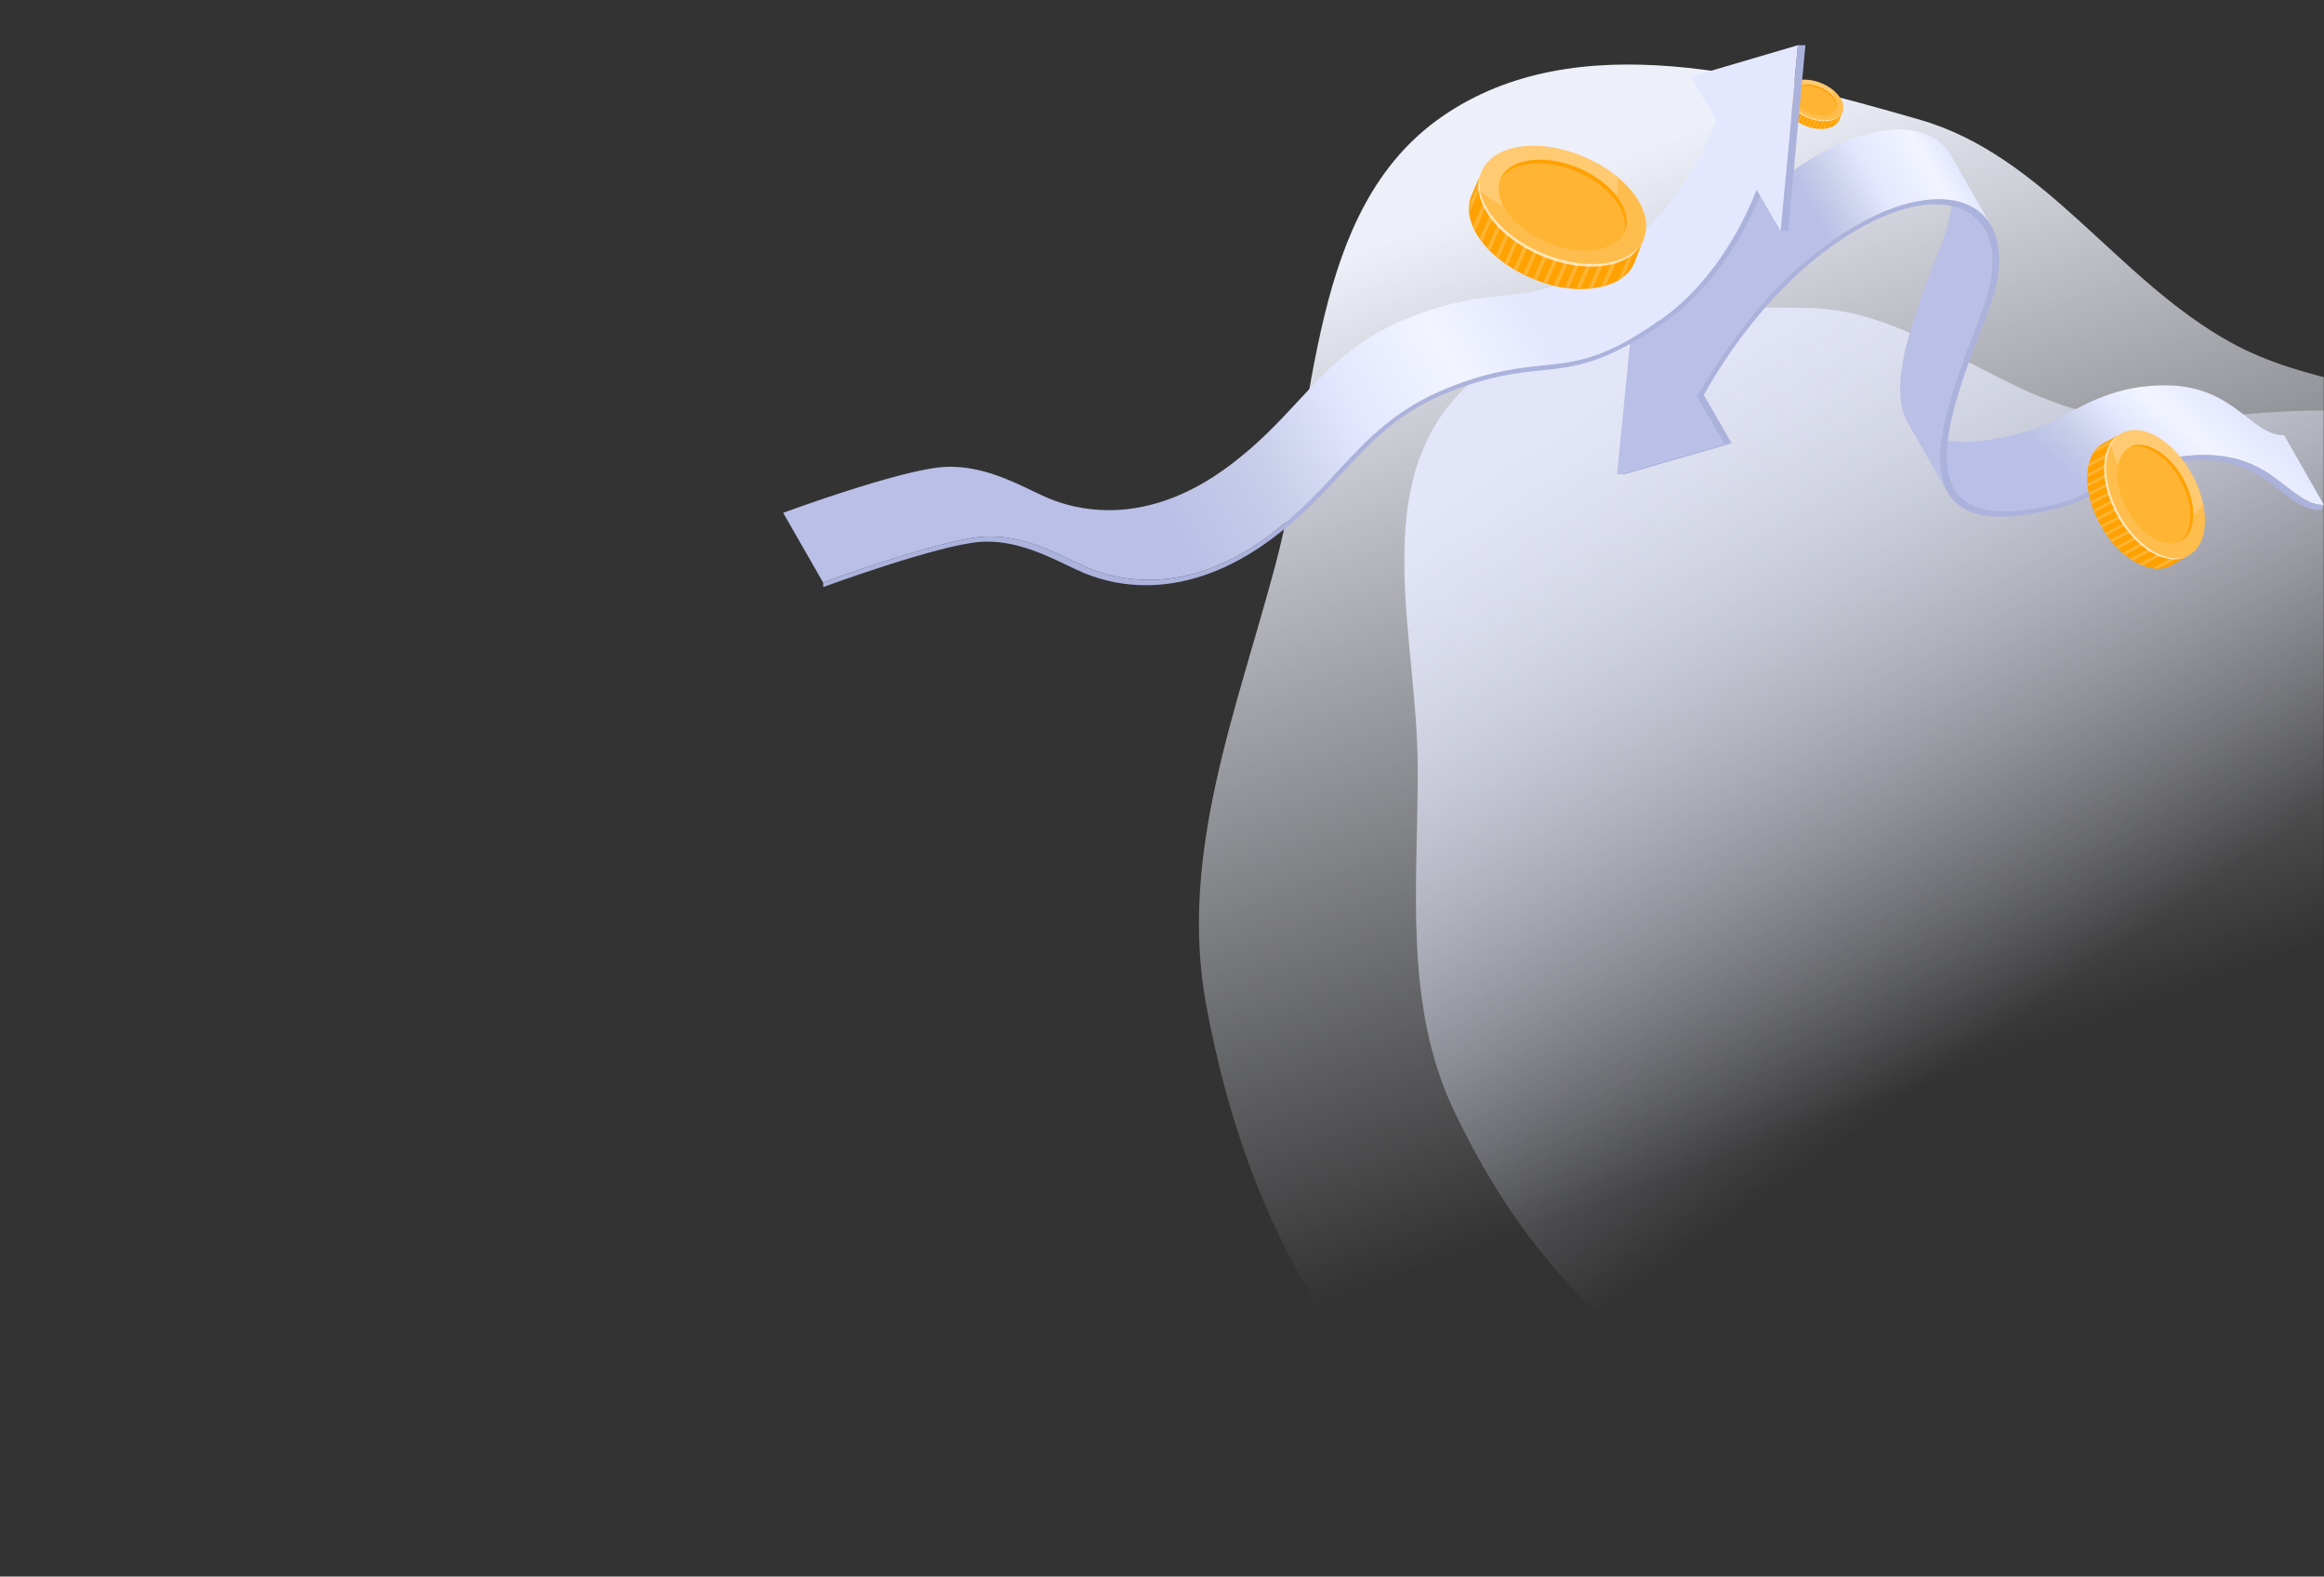 <svg xmlns="http://www.w3.org/2000/svg" width="1184" height="803" fill="none" viewBox="0 0 1184 803"><rect x="0" y="0" width="1184" height="803" fill="#333333" stroke="none"/><mask id="mask0" width="1184" height="803" x="0" y="0" mask-type="alpha" maskUnits="userSpaceOnUse"><rect width="1184" height="803" fill="#C4C4C4"/></mask><g mask="url(#mask0)"><path fill="url(#paint0_linear)" fillRule="evenodd" d="M977.873 60.914C1042.13 79.357 1078.37 142.589 1137 174.692C1209.46 214.362 1329.7 192.646 1359.29 269.748C1388.41 345.629 1294.83 412.64 1255.63 483.841C1225.28 538.976 1197.84 591.719 1156.09 638.828C1102.05 699.816 1057.47 779.793 977.873 797.304C892.93 815.99 800.182 785.905 731.813 732.164C664.701 679.41 629.916 595.591 614.475 511.655C600.422 435.263 629.97 362.184 649.942 287.12C671.306 206.828 666.435 106.451 734.844 59.262C803.193 12.115 898.055 38.004 977.873 60.914Z" clipRule="evenodd"/><path fill="url(#paint1_linear)" fillRule="evenodd" d="M921.645 156.887C973.257 157.807 1012.93 197.728 1063.08 209.958C1125.05 225.072 1210.39 184.855 1247.87 236.45C1284.76 287.229 1228.37 355.901 1213.37 416.838C1201.75 464.023 1191.83 508.843 1170.11 552.319C1142 608.602 1124.74 677.157 1068.87 706.119C1009.25 737.025 934.062 733.115 872.325 706.69C811.723 680.751 769.021 625.183 740.723 565.665C714.969 511.496 722.396 451.087 722.285 391.112C722.166 326.959 698.465 253.066 740.053 204.204C781.605 155.386 857.533 155.745 921.645 156.887Z" clipRule="evenodd"/><path fill="#ABB2DC" d="M833.09 147.639L837.181 147.628L882.249 225.843L878.158 225.854L833.09 147.639Z"/><path fill="#B1B7DF" d="M878.156 225.853L882.248 225.842L827.949 241.511L823.855 241.521L878.156 225.853Z"/><path fill="#B9BFE6" d="M833.088 147.639L878.156 225.853L823.855 241.521L833.088 147.639Z"/><path fill="url(#paint2_linear)" d="M995.458 248.873L975.141 213.382C976.694 216.095 978.74 218.329 981.286 220.102C986.028 223.404 992.614 225.054 1000.98 225.054C1009.41 225.053 1019.63 223.385 1031.61 220.043C1037.08 218.517 1043.54 215.865 1049.95 212.433C1063.15 205.365 1078.64 196.253 1102.93 196.257C1123.92 196.259 1135.32 205.154 1144.48 212.3C1150.94 217.349 1156.53 221.709 1163.68 221.709L1184 257.201C1176.85 257.201 1171.26 252.84 1164.79 247.792C1155.64 240.645 1144.24 231.75 1123.25 231.749C1098.95 231.748 1083.46 240.858 1070.27 247.925C1063.86 251.357 1057.4 254.009 1051.93 255.535C1039.95 258.877 1029.72 260.545 1021.3 260.545C1012.93 260.545 1006.34 258.895 1001.6 255.593C999.058 253.82 997.011 251.586 995.458 248.873Z"/><path fill="#B9BFE5" d="M992.237 250.728L971.92 215.237C967.787 208.019 967 197.644 969.496 183.851C972.45 167.518 979.59 149.011 985.329 134.142C986.995 129.82 988.571 125.734 989.919 122.039C996.138 104.974 996.265 90.724 990.835 81.234L1011.15 116.725C1016.58 126.215 1016.46 140.467 1010.24 157.53C1008.89 161.226 1007.31 165.311 1005.65 169.633C999.907 184.503 992.768 203.007 989.813 219.342C987.317 233.136 988.105 243.51 992.237 250.728Z"/><path fill="url(#paint3_linear)" d="M994.077 79.432C990.643 73.43 985.134 69.284 977.877 67.301C974.631 66.412 971.118 65.97 967.358 65.969C962.58 65.969 957.4 66.686 951.866 68.118C941.534 70.793 930.497 75.843 919.059 83.135C906.189 91.335 893.768 101.772 882.147 114.148C872.888 124.008 864.108 135.115 856.048 147.171C851.153 154.491 847.117 161.286 843.945 167.006L864.454 202.08C867.225 197.272 872.549 188.367 876.363 182.661C884.422 170.608 893.201 159.5 902.462 149.639C914.083 137.262 926.502 126.828 939.374 118.625C950.812 111.334 961.85 106.281 972.181 103.608C977.715 102.176 982.894 101.459 987.673 101.459C991.433 101.46 994.944 101.904 998.191 102.791C1005.45 104.775 1010.96 108.919 1014.39 114.922L994.077 79.432Z"/><path fill="#ABB2DC" d="M987.674 101.459C991.435 101.459 994.946 101.904 998.193 102.79C1007.61 105.363 1014.08 111.576 1016.9 120.755C1019.84 130.327 1018.67 142.881 1013.5 157.061C1012.14 160.78 1010.56 164.877 1008.89 169.214C1003.19 183.986 996.098 202.371 993.182 218.495C989.808 237.16 992.562 249.294 1001.61 255.589C1006.35 258.891 1012.94 260.541 1021.31 260.541C1029.73 260.541 1039.95 258.873 1051.93 255.531C1057.4 254.005 1063.08 251.161 1069.49 247.729C1082.69 240.66 1098.96 231.741 1123.25 231.743C1144.24 231.745 1155.64 240.64 1164.8 247.787C1171.26 252.835 1176.85 257.195 1184 257.195L1182.49 259.828C1174.47 259.828 1168.65 255.281 1161.91 250.019C1152.51 242.688 1141.87 234.377 1121.74 234.376C1098.61 234.373 1083.69 242.57 1070.39 249.693C1063.94 253.148 1057.7 256.289 1051.61 257.988C1039.2 261.45 1028.48 263.203 1019.73 263.204C1019.38 263.205 1019.03 263.204 1018.68 263.196C1010.35 263.058 1003.65 261.267 998.776 257.871C989.252 251.238 986.317 238.636 989.808 219.337C992.763 203.002 999.902 184.498 1005.64 169.628C1007.31 165.306 1008.88 161.221 1010.23 157.525C1020.1 130.44 1014.62 110.437 995.933 105.326C992.875 104.489 989.573 104.077 986.061 104.075C973.164 104.075 957.456 109.654 940.693 120.339C912.446 138.34 891.698 164.282 879.268 182.872C874.804 189.549 871.062 195.78 868.056 201.134L864.449 202.076C867.597 196.412 871.54 189.863 876.358 182.656C884.417 170.603 893.196 159.496 902.457 149.634C914.078 137.257 926.497 126.823 939.369 118.62C950.807 111.329 961.845 106.277 972.176 103.603C977.717 102.176 982.896 101.458 987.674 101.459Z"/><path fill="#FFA100" d="M911.021 45.111C912.245 44.079 913.984 43.347 916.179 43.051L936.016 51.148C937.379 52.896 938.114 54.637 938.27 56.232L938.855 56.46L937.153 60.874C936.332 63.099 934.113 64.77 930.691 65.38C927.081 66.018 923.384 65.555 919.557 63.954C915.702 62.42 912.203 59.946 910.066 56.962C908.043 54.13 907.62 51.38 908.584 49.213L910.443 44.864L911.021 45.111Z"/><path fill="#FFB433" d="M938.165 56.549C938.138 56.174 938.076 55.794 937.984 55.4L934.195 64.145C934.549 63.944 934.88 63.689 935.176 63.454L938.165 56.549Z"/><path fill="#FFB433" d="M916.281 43.074C915.316 43.209 914.441 43.443 913.656 43.735L908.81 54.722C908.92 54.991 909.042 55.254 909.173 55.521L914.357 43.781L915.505 44.267L909.962 56.81C910.008 56.88 910.062 56.953 910.107 57.023C910.203 57.154 910.306 57.289 910.409 57.423L916.112 44.524L917.26 45.011L911.308 58.461C911.468 58.64 911.632 58.81 911.797 58.981L917.863 45.276L919.011 45.763L912.767 59.886C912.939 60.04 913.114 60.185 913.29 60.33L919.617 46.02L920.765 46.507L914.305 61.093C914.488 61.221 914.671 61.349 914.854 61.477L921.368 46.772L922.516 47.258L915.93 62.163C916.121 62.274 916.312 62.385 916.502 62.496L923.119 47.524L924.267 48.011L917.597 63.074C917.796 63.168 917.994 63.262 918.192 63.357L924.873 48.268L926.022 48.754L919.348 63.879C919.55 63.965 919.756 64.042 919.962 64.119L926.628 49.011L927.776 49.498L921.125 64.516C921.335 64.585 921.548 64.645 921.762 64.705L928.387 49.746L929.535 50.233L922.968 65.041C923.185 65.093 923.406 65.136 923.628 65.18L930.141 50.49L931.289 50.976L924.889 65.405C925.114 65.44 925.343 65.49 925.575 65.507L931.896 51.233L933.044 51.72L926.898 65.604C927.135 65.614 927.383 65.618 927.615 65.615L933.65 51.977L934.799 52.464L928.994 65.6C929.253 65.579 929.506 65.573 929.753 65.536L935.405 52.721L936.553 53.207L931.237 65.283C931.528 65.214 931.791 65.16 932.053 65.069L937.164 53.456L937.269 53.5C936.969 52.839 936.588 52.163 936.112 51.488C935.18 50.175 933.983 48.962 932.6 47.882L921.361 43.119C919.634 42.871 917.908 42.836 916.281 43.074Z"/><path fill="#FFB433" d="M911.66 44.314C911.4 44.487 911.156 44.667 910.932 44.864L910.762 44.791L908.122 51.008C908.101 51.451 908.081 51.947 908.16 52.413L911.66 44.314Z"/><path fill="#FFBD4D" d="M931.854 61.211C924.871 62.148 915.93 58.325 911.88 52.67C907.83 47.015 910.212 41.661 917.198 40.715C924.181 39.777 933.122 43.601 937.172 49.256C941.218 54.919 938.84 60.264 931.854 61.211Z"/><path fill="#fff" d="M926.974 53.763C932.115 53.07 934.757 49.983 934.188 46.145C929.603 42.277 922.733 39.951 917.124 40.715C911.983 41.408 909.341 44.494 909.91 48.332C914.504 52.204 921.369 54.518 926.974 53.763Z" opacity=".2"/><path fill="#fff" d="M931.925 61.132C924.923 62.088 915.965 58.239 911.912 52.533C909.951 49.773 909.509 47.089 910.354 44.938C909.257 47.153 909.628 50.02 911.716 52.976C915.769 58.682 924.727 62.532 931.729 61.575C935.343 61.08 937.731 59.388 938.633 57.089C937.616 59.166 935.311 60.67 931.925 61.132Z" opacity=".7"/><path fill="#FFB433" d="M930.144 58.812C924.794 59.535 917.935 56.603 914.837 52.266C911.738 47.93 913.559 43.835 918.909 43.111C924.259 42.388 931.118 45.32 934.217 49.657C937.316 53.993 935.494 58.088 930.144 58.812Z"/><path fill="#FFA100" d="M918.556 43.737C923.929 43.003 930.817 45.962 933.927 50.34C935.387 52.401 935.758 54.41 935.185 56.035C936.103 54.317 935.838 52.07 934.192 49.743C931.081 45.364 924.194 42.405 918.821 43.139C915.974 43.524 914.118 44.872 913.465 46.703C914.288 45.175 916.034 44.076 918.556 43.737Z"/><path fill="#ABB2DC" d="M898.32 95.471C898.281 95.58 894.546 106.526 886.568 120.316C881.872 128.434 876.641 135.948 871.022 142.652C863.949 151.092 856.228 158.27 848.078 163.986C817.685 185.303 802.441 186.881 784.787 188.71C772.901 189.94 759.431 191.334 738.934 199.38C712.879 209.61 699.538 223.978 684.091 240.615C674.063 251.414 663.691 262.583 648.736 273.85C629.56 288.297 609.897 296.361 590.294 297.827C588.12 297.989 585.953 298.07 583.801 298.069C572.978 298.07 562.476 296.02 552.498 291.952C549.823 290.862 546.798 289.41 543.598 287.874C532.923 282.751 518.613 275.879 503.087 275.881C501.761 275.881 500.427 275.931 499.086 276.035C477.473 277.734 420.018 298.789 419.439 299L419.32 296.683C421.707 295.804 478.049 275.163 500.297 273.413C501.737 273.3 503.164 273.246 504.581 273.246C520.754 273.246 535.324 280.241 546.198 285.458C549.371 286.984 552.37 288.422 554.994 289.491C562.169 292.417 572.535 295.349 585.243 295.35C602.296 295.353 623.569 290.071 647.013 272.41C661.557 261.452 671.761 250.464 681.627 239.839C696.9 223.391 711.329 207.855 738.7 197.111C759.89 188.793 773.709 187.361 785.901 186.098C803.516 184.274 817.426 182.835 846.528 162.424C864.094 150.104 876.332 132.747 883.507 120.356C891.341 106.826 895.006 96.103 895.043 95.997L898.32 95.471Z"/><path fill="url(#paint4_linear)" d="M419.317 296.677L399 261.186C401.387 260.306 457.729 239.666 479.976 237.916C481.417 237.803 482.844 237.748 484.261 237.749C500.434 237.749 515.003 244.743 525.878 249.961C529.051 251.487 532.05 252.925 534.674 253.994C541.849 256.919 552.214 259.852 564.923 259.853C581.976 259.855 603.248 254.574 626.693 236.913C641.237 225.954 651.44 214.966 661.307 204.342C676.579 187.894 691.008 172.357 718.38 161.614C739.57 153.296 753.388 151.864 765.58 150.601C783.195 148.777 797.106 147.338 826.207 126.927C843.774 114.607 856.012 97.25 863.187 84.859C871.021 71.329 874.686 60.606 874.723 60.499L895.04 95.991C895.003 96.097 891.338 106.82 883.504 120.35C876.331 132.743 864.091 150.098 846.525 162.418C817.422 182.831 803.51 184.273 785.896 186.095C773.704 187.358 759.883 188.788 738.696 197.108C711.323 207.853 696.895 223.388 681.623 239.836C671.756 250.46 661.555 261.449 647.008 272.407C623.564 290.067 602.29 295.348 585.239 295.347C572.53 295.346 562.165 292.413 554.99 289.488C552.366 288.419 549.368 286.978 546.194 285.455C535.319 280.237 520.75 273.243 504.576 273.243C503.16 273.242 501.732 273.296 500.292 273.41C478.046 275.158 421.703 295.8 419.317 296.677Z"/><path fill="#ABB2DC" d="M915.961 23.031L919.804 23L910.997 117.557L907.152 117.587L915.961 23.031Z"/><path fill="#E4E8FF" d="M915.964 23.031L907.156 117.587L861.385 39.084L915.964 23.031Z"/><path fill="#FFA100" d="M756.853 87.448C760.414 84.446 765.474 82.318 771.858 81.457L829.574 105.013C833.541 110.099 835.678 115.164 836.132 119.806L837.836 120.469L832.884 133.311C830.495 139.785 824.037 144.647 814.082 146.42C803.579 148.279 792.823 146.932 781.688 142.271C770.473 137.809 760.291 130.611 754.073 121.928C748.187 113.689 746.957 105.689 749.761 99.385L755.172 86.73L756.853 87.448Z"/><path fill="#FFB433" d="M835.832 120.731C835.753 119.639 835.573 118.533 835.305 117.389L824.283 142.83C825.312 142.245 826.275 141.505 827.135 140.82L835.832 120.731Z"/><path fill="#FFB433" d="M772.162 81.524C769.354 81.918 766.808 82.6 764.523 83.45L750.424 115.416C750.745 116.197 751.101 116.964 751.481 117.741L766.564 83.582L769.904 84.997L753.777 121.491C753.91 121.694 754.067 121.907 754.2 122.11C754.476 122.492 754.777 122.883 755.077 123.274L771.669 85.745L775.009 87.161L757.692 126.294C758.159 126.815 758.636 127.31 759.114 127.806L776.763 87.933L780.103 89.349L761.937 130.441C762.437 130.888 762.947 131.309 763.458 131.731L781.868 90.096L785.208 91.512L766.412 133.952C766.945 134.324 767.477 134.697 768.01 135.069L786.962 92.284L790.302 93.7L771.141 137.064C771.696 137.388 772.251 137.711 772.806 138.034L792.056 94.473L795.397 95.888L775.991 139.715C776.568 139.989 777.145 140.263 777.722 140.537L797.161 96.636L800.502 98.052L781.085 142.057C781.673 142.306 782.272 142.531 782.872 142.755L802.266 98.799L805.607 100.215L786.255 143.91C786.865 144.11 787.486 144.285 788.108 144.461L807.382 100.938L810.723 102.354L791.617 145.438C792.249 145.589 792.893 145.715 793.536 145.841L812.487 103.102L815.828 104.517L797.205 146.497C797.86 146.598 798.526 146.743 799.203 146.795L817.592 105.265L820.933 106.681L803.052 147.077C803.74 147.104 804.462 147.117 805.137 147.11L822.697 107.429L826.038 108.844L809.149 147.066C809.904 147.005 810.639 146.985 811.359 146.879L827.802 109.592L831.143 111.008L815.677 146.142C816.522 145.942 817.288 145.784 818.05 145.52L832.918 111.731L833.224 111.86C832.352 109.936 831.245 107.971 829.859 106.005C827.149 102.186 823.664 98.656 819.642 95.514L786.942 81.656C781.917 80.936 776.896 80.832 772.162 81.524Z"/><path fill="#FFB433" d="M758.716 85.133C757.961 85.636 757.251 86.159 756.597 86.735L756.104 86.522L748.424 104.61C748.363 105.899 748.305 107.341 748.534 108.697L758.716 85.133Z"/><path fill="#FFBD4D" d="M817.467 134.289C797.152 137.017 771.137 125.894 759.354 109.44C747.571 92.987 754.5 77.411 774.827 74.658C795.143 71.93 821.157 83.053 832.94 99.507C844.712 115.985 837.794 131.536 817.467 134.289Z"/><path fill="#fff" d="M803.268 112.618C818.227 110.603 825.913 101.622 824.256 90.456C810.916 79.201 790.929 72.434 774.61 74.656C759.651 76.671 751.965 85.653 753.621 96.819C766.985 108.084 786.96 114.815 803.268 112.618Z" opacity=".2"/><path fill="#fff" d="M817.669 134.061C797.299 136.844 771.234 125.644 759.443 109.042C753.737 101.014 752.451 93.204 754.911 86.944C751.719 93.391 752.799 101.732 758.873 110.331C770.664 126.933 796.729 138.133 817.098 135.35C827.615 133.91 834.564 128.988 837.186 122.297C834.228 128.343 827.521 132.719 817.669 134.061Z" opacity=".7"/><path fill="#FFB433" d="M812.492 127.312C796.927 129.418 776.971 120.885 767.955 108.269C758.939 95.653 764.239 83.737 779.804 81.632C795.369 79.526 815.325 88.059 824.341 100.676C833.357 113.292 828.057 125.207 812.492 127.312Z"/><path fill="#FFA100" d="M778.778 83.452C794.411 81.318 814.45 89.927 823.5 102.666C827.748 108.661 828.826 114.505 827.16 119.234C829.83 114.236 829.06 107.697 824.27 100.927C815.22 88.188 795.181 79.579 779.548 81.713C771.265 82.835 765.865 86.755 763.965 92.083C766.361 87.637 771.44 84.439 778.778 83.452Z"/><path fill="#FFA100" d="M1082.04 221.754C1085.72 221.649 1089.91 222.826 1094.29 225.443L1118.53 268.549C1118.49 273.663 1117.32 277.86 1115.32 280.965L1116.05 282.217L1106.67 287.741C1102.01 290.579 1095.61 290.407 1088.56 286.594C1081.13 282.563 1075.12 276.418 1070.5 268.03C1065.73 259.725 1062.95 250.233 1063.36 241.777C1063.76 233.759 1066.93 228.188 1071.77 225.66L1081.35 220.479L1082.04 221.754Z"/><path fill="#FFB433" d="M1114.68 281.391C1115.17 280.674 1115.6 279.899 1116 279.056L1096.65 289.402C1097.58 289.547 1098.54 289.563 1099.41 289.563L1114.68 281.391Z"/><path fill="#FFB433" d="M1094.45 225.636C1092.51 224.494 1090.6 223.66 1088.76 223.06L1064.3 235.935C1064.12 236.578 1063.96 237.23 1063.81 237.899L1089.96 224.149L1091.34 226.676L1063.4 241.36C1063.38 241.551 1063.37 241.761 1063.35 241.952C1063.34 242.326 1063.33 242.717 1063.33 243.108L1092.07 228.011L1093.44 230.538L1063.46 246.272C1063.5 246.826 1063.55 247.369 1063.6 247.912L1094.15 231.883L1095.53 234.411L1064.06 250.941C1064.15 251.464 1064.26 251.978 1064.37 252.492L1096.26 235.745L1097.63 238.273L1065.11 255.328C1065.26 255.822 1065.41 256.316 1065.55 256.81L1098.34 239.618L1099.72 242.145L1066.52 259.593C1066.7 260.068 1066.89 260.542 1067.07 261.017L1100.43 243.49L1101.8 246.017L1068.22 263.632C1068.44 264.087 1068.67 264.542 1068.89 264.997L1102.53 247.352L1103.91 249.879L1070.23 267.6C1070.47 268.045 1070.74 268.48 1071 268.915L1104.64 251.214L1106.01 253.742L1072.53 271.302C1072.81 271.727 1073.11 272.142 1073.41 272.558L1106.76 255.067L1108.14 257.594L1075.1 274.896C1075.42 275.302 1075.76 275.698 1076.1 276.093L1108.86 258.929L1110.24 261.456L1078.05 278.312C1078.41 278.698 1078.75 279.116 1079.14 279.483L1110.97 262.791L1112.34 265.318L1081.39 281.557C1081.81 281.914 1082.25 282.278 1082.67 282.607L1113.07 266.653L1114.45 269.181L1085.18 284.56C1085.68 284.895 1086.15 285.245 1086.65 285.535L1115.18 270.516L1116.55 273.043L1089.69 287.209C1090.31 287.502 1090.86 287.782 1091.47 287.994L1117.3 274.368L1117.43 274.599C1117.83 272.975 1118.11 271.209 1118.22 269.305C1118.41 265.598 1117.98 261.688 1117.03 257.753L1103.55 233.013C1100.79 230.086 1097.73 227.543 1094.45 225.636Z"/><path fill="#FFB433" d="M1084.33 221.238C1083.62 221.178 1082.92 221.152 1082.23 221.186L1082.03 220.811L1068.37 228.243C1067.7 229.013 1066.96 229.878 1066.43 230.833L1084.33 221.238Z"/><path fill="#FFBD4D" d="M1096.62 280.737C1082.68 272.402 1072 252.659 1072.78 236.634C1073.56 220.609 1085.51 214.364 1099.48 222.69C1113.42 231.025 1124.1 250.768 1123.32 266.793C1122.53 282.828 1110.59 289.062 1096.62 280.737Z"/><path fill="#fff" d="M1098.46 260.282C1108.74 266.416 1117.92 264.637 1122.38 256.891C1119.64 243.322 1110.56 229.258 1099.34 222.582C1089.07 216.449 1079.89 218.227 1075.43 225.973C1078.18 239.56 1087.27 253.596 1098.46 260.282Z" opacity=".2"/><path fill="#fff" d="M1096.86 280.696C1082.85 272.368 1072.19 252.553 1073.03 236.431C1073.44 228.634 1076.48 223.153 1081.08 220.483C1075.93 222.907 1072.5 228.616 1072.04 236.949C1071.2 253.071 1081.87 272.886 1095.87 281.214C1103.11 285.511 1109.84 285.887 1114.75 283.03C1109.95 285.321 1103.63 284.726 1096.86 280.696Z" opacity=".7"/><path fill="#FFB433" d="M1096.97 273.953C1086.27 267.577 1078.09 252.432 1078.69 240.153C1079.3 227.875 1088.44 223.098 1099.14 229.474C1109.83 235.851 1118.02 250.996 1117.41 263.274C1116.8 275.553 1107.66 280.33 1096.97 273.953Z"/><path fill="#FFA100" d="M1097.61 230.098C1108.36 236.49 1116.56 251.723 1115.91 264.094C1115.6 269.911 1113.4 274.069 1110.04 276.181C1114.15 274.398 1116.89 269.961 1117.24 263.395C1117.89 251.024 1109.69 235.791 1098.94 229.399C1093.25 226.006 1087.97 225.773 1084.17 228.141C1087.84 226.565 1092.57 227.088 1097.61 230.098Z"/></g><defs><linearGradient id="paint0_linear" x1="933.802" x2="763.942" y1="569.802" y2="102.073" gradientUnits="userSpaceOnUse"><stop stop-color="#EDEFF9" stop-opacity="0"/><stop offset="1" stop-color="#EDEFF9"/></linearGradient><linearGradient id="paint1_linear" x1="990.516" x2="770.352" y1="545.242" y2="230.295" gradientUnits="userSpaceOnUse"><stop stop-color="#E3E6F8" stop-opacity="0"/><stop offset="1" stop-color="#E3E6F8"/></linearGradient><linearGradient id="paint2_linear" x1="972.888" x2="1056.77" y1="225.361" y2="133.632" gradientUnits="userSpaceOnUse"><stop offset=".329" stop-color="#B9BFE6"/><stop offset=".482" stop-color="#C8CDE9"/><stop offset=".656" stop-color="#E4E8FF"/><stop offset=".803" stop-color="#F2F4FF"/><stop offset="1" stop-color="#E4E8FF"/></linearGradient><linearGradient id="paint3_linear" x1="845.318" x2="995.91" y1="169.386" y2="82.615" gradientUnits="userSpaceOnUse"><stop offset=".564" stop-color="#B9BFE6"/><stop offset=".645" stop-color="#C8CDE9"/><stop offset=".773" stop-color="#E4E8FF"/><stop offset=".93" stop-color="#F2F4FF"/><stop offset="1" stop-color="#E4E8FF"/></linearGradient><linearGradient id="paint4_linear" x1="417.912" x2="727.269" y1="242.26" y2="66.762" gradientUnits="userSpaceOnUse"><stop offset=".385" stop-color="#B9BFE6"/><stop offset=".557" stop-color="#C8CDE9"/><stop offset=".714" stop-color="#E4E8FF"/><stop offset=".865" stop-color="#F2F4FF"/><stop offset="1" stop-color="#E4E8FF"/></linearGradient></defs></svg>